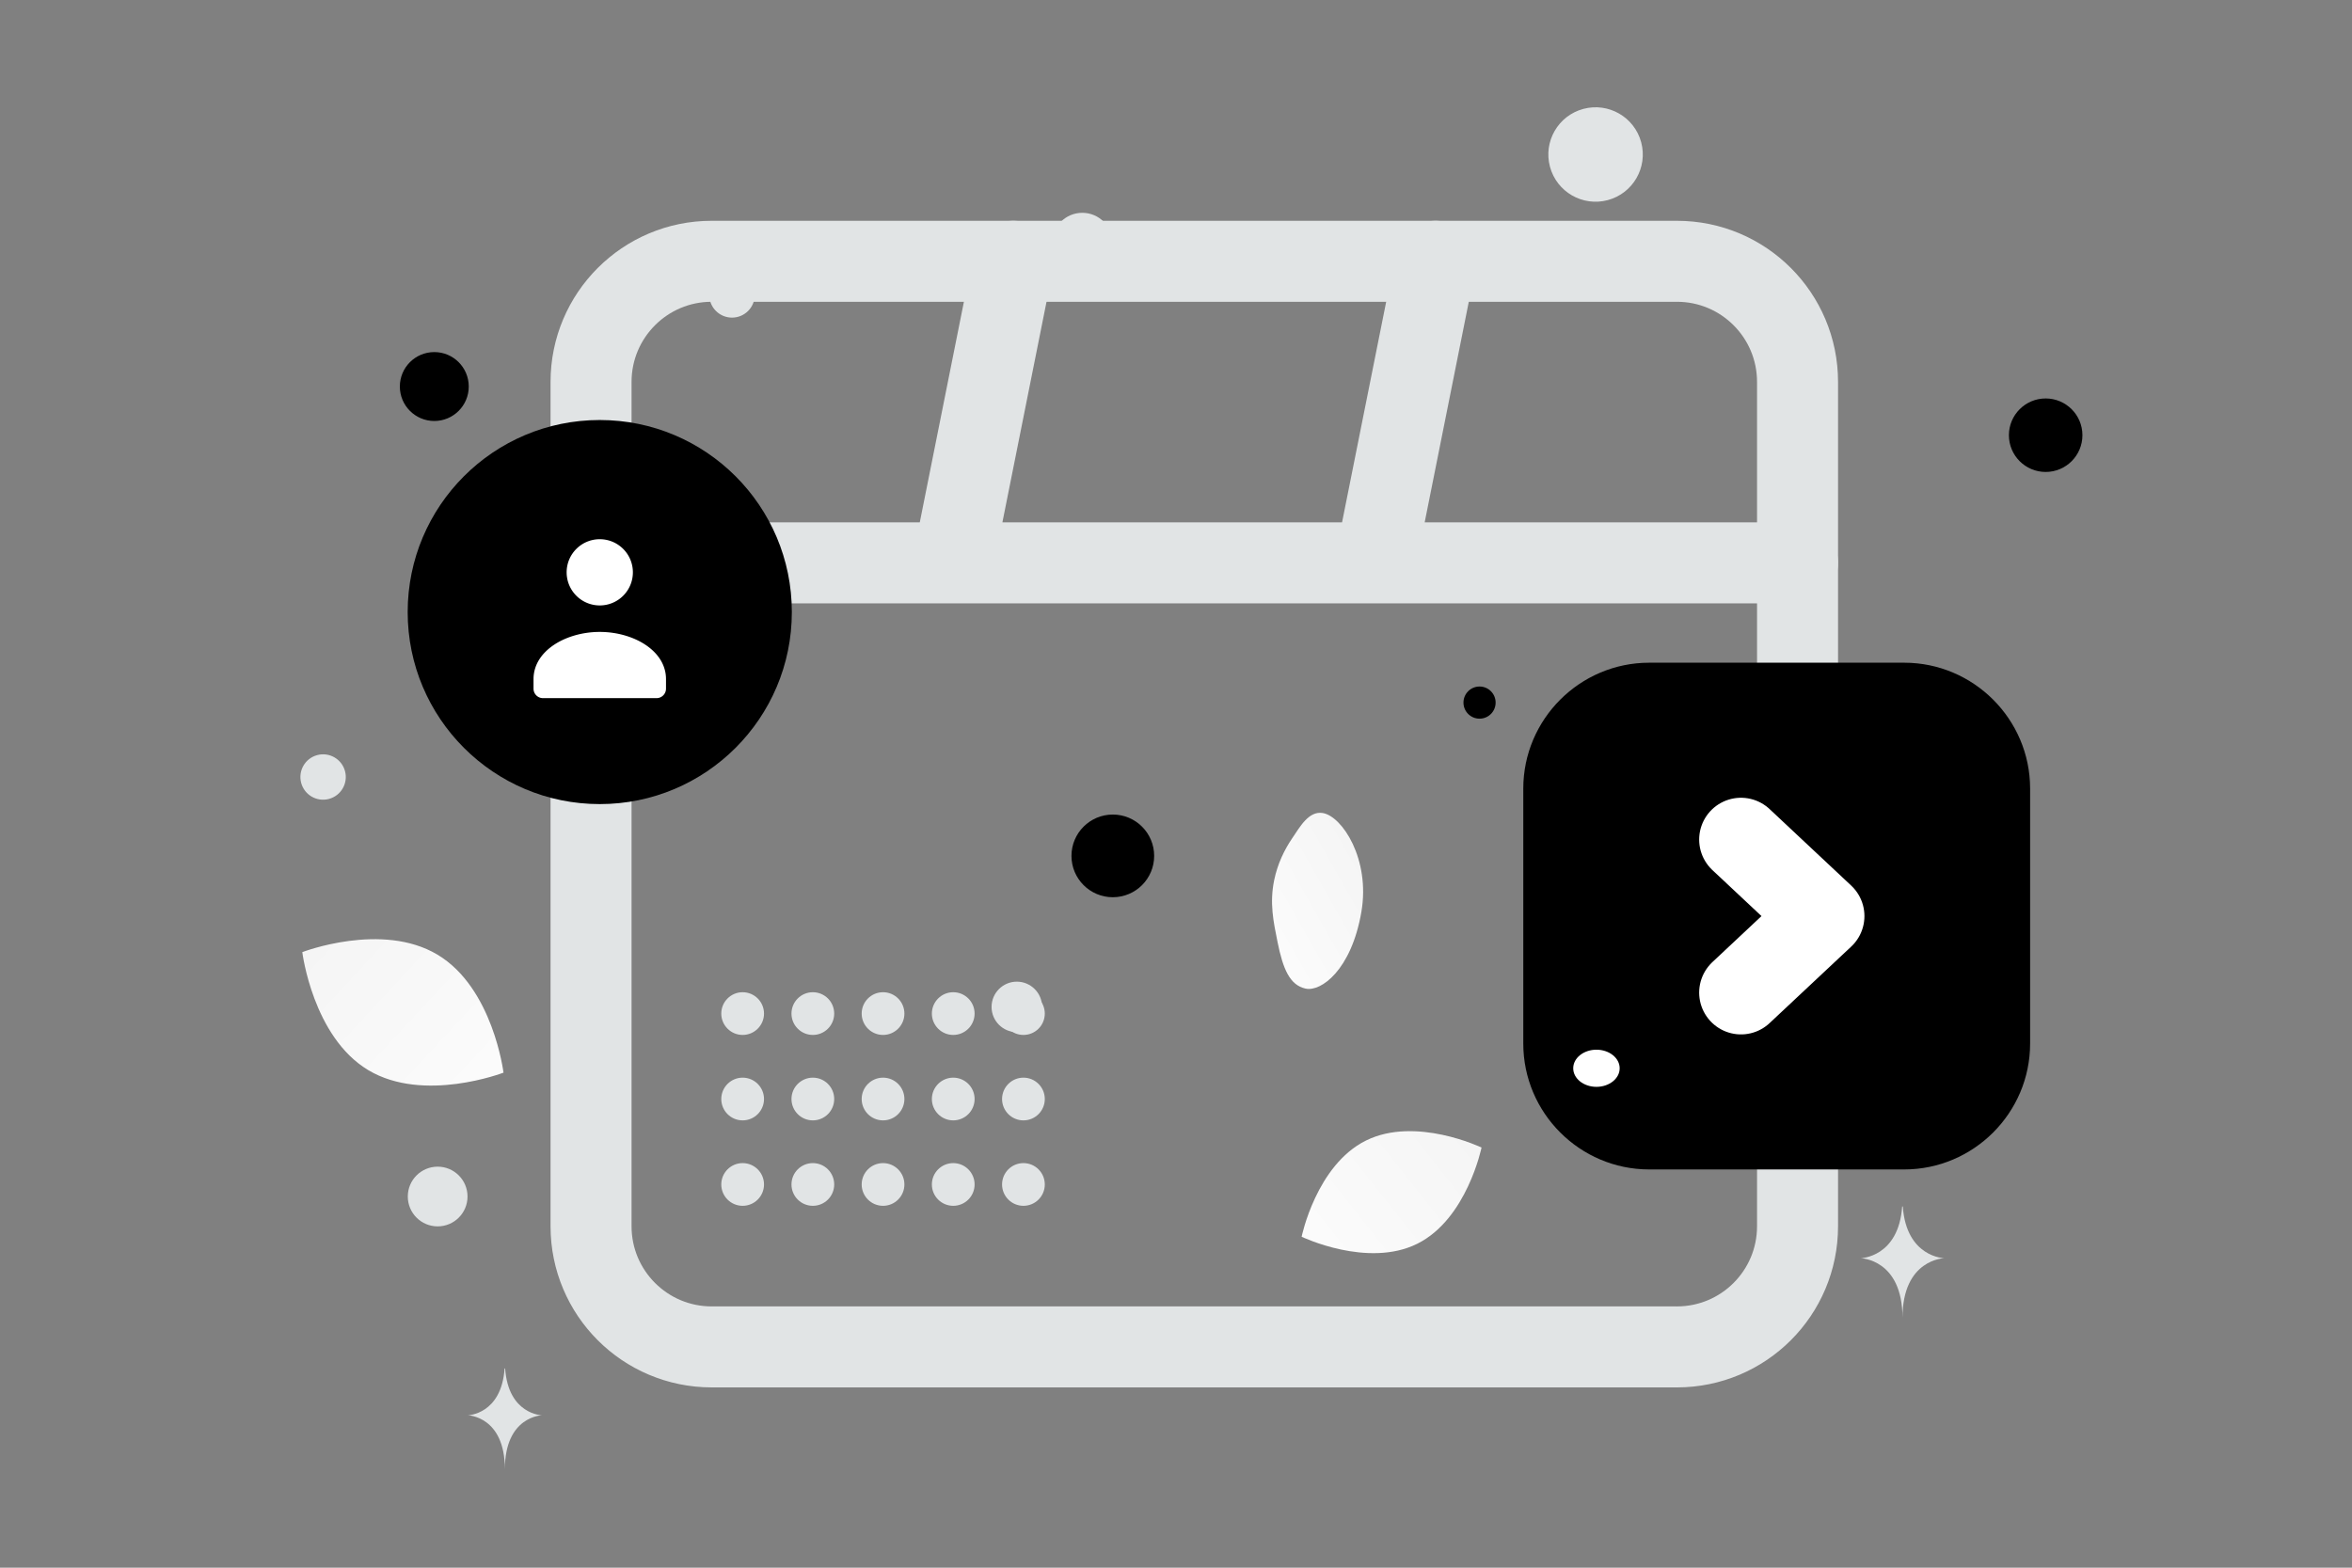 <svg width="900" height="600" viewBox="0 0 900 600" fill="none" xmlns="http://www.w3.org/2000/svg"><rect x="0" y="0" width="900" height="600" fill="#808080" stroke="none"/><path fill="transparent" d="M0 0h900v600H0z"/><path clip-rule="evenodd" d="M641.667 515.501H272.334c-25.507 0-46.167-20.659-46.167-46.167V146.168c0-25.507 20.66-46.167 46.167-46.167h369.333c25.507 0 46.167 20.66 46.167 46.167v323.166c0 25.508-20.66 46.167-46.167 46.167z" stroke="#E1E4E5" stroke-width="31" stroke-linecap="round" stroke-linejoin="round"/><path d="M226.166 215.418h461.667m-323.167 0 23.083-115.417m138.5 115.417 23.083-115.417" stroke="#E1E4E5" stroke-width="31" stroke-linecap="round" stroke-linejoin="round"/><path fill-rule="evenodd" clip-rule="evenodd" d="M728.669 262.751h-97.621c-21.476 0-39.048 17.572-39.048 39.048v97.621c0 21.476 17.572 39.048 39.048 39.048h97.621c21.476 0 39.048-17.572 39.048-39.048v-97.621c0-21.476-17.572-39.048-39.048-39.048z" fill="#000" stroke="#000" stroke-width="18.224" stroke-linecap="round" stroke-linejoin="round"/><path d="m666.193 321.327 31.239 29.287-31.239 29.286" stroke="#fff" stroke-width="32" stroke-linecap="round" stroke-linejoin="round"/><circle cx="391.619" cy="387.926" r="8.175" transform="rotate(90 391.619 387.926)" fill="#E1E4E5"/><circle cx="391.62" cy="420.627" r="8.175" transform="rotate(90 391.62 420.627)" fill="#E1E4E5"/><circle cx="391.62" cy="453.327" r="8.175" transform="rotate(90 391.62 453.327)" fill="#E1E4E5"/><circle cx="364.759" cy="387.926" r="8.175" transform="rotate(90 364.759 387.926)" fill="#E1E4E5"/><circle cx="364.759" cy="420.627" r="8.175" transform="rotate(90 364.759 420.627)" fill="#E1E4E5"/><circle cx="364.759" cy="453.327" r="8.175" transform="rotate(90 364.759 453.327)" fill="#E1E4E5"/><circle cx="337.898" cy="387.926" r="8.175" transform="rotate(90 337.898 387.926)" fill="#E1E4E5"/><circle cx="337.898" cy="420.627" r="8.175" transform="rotate(90 337.898 420.627)" fill="#E1E4E5"/><circle cx="337.898" cy="453.327" r="8.175" transform="rotate(90 337.898 453.327)" fill="#E1E4E5"/><circle cx="311.036" cy="387.926" r="8.175" transform="rotate(90 311.036 387.926)" fill="#E1E4E5"/><circle cx="311.037" cy="420.627" r="8.175" transform="rotate(90 311.037 420.627)" fill="#E1E4E5"/><circle cx="311.037" cy="453.327" r="8.175" transform="rotate(90 311.037 453.327)" fill="#E1E4E5"/><circle cx="284.174" cy="387.926" r="8.175" transform="rotate(90 284.174 387.926)" fill="#E1E4E5"/><circle cx="284.175" cy="420.627" r="8.175" transform="rotate(90 284.175 420.627)" fill="#E1E4E5"/><circle cx="284.175" cy="453.327" r="8.175" transform="rotate(90 284.175 453.327)" fill="#E1E4E5"/><circle r="73.5" transform="matrix(-1 0 0 1 229.5 234.251)" fill="#000"/><path fill-rule="evenodd" clip-rule="evenodd" d="M254.846 259.966v3.617a3.62 3.62 0 0 1-3.621 3.616h-43.448a3.62 3.62 0 0 1-3.621-3.616v-3.675c0-10.943 12.521-18.054 25.345-18.054 12.825 0 25.345 7.114 25.345 18.054m-16.385-49.825c4.949 4.949 4.949 12.973 0 17.921-4.949 4.949-12.972 4.949-17.921 0-4.949-4.948-4.949-12.972 0-17.921s12.972-4.949 17.921 0z" fill="#fff"/><path d="M499.592 378.37c-6.012-1.316-8.634-7.405-10.729-17.8-1.575-7.819-3.112-14.918-1.281-23.772 1.28-6.198 3.919-11.598 6.791-15.827 3.111-4.582 6.404-10.659 11.772-9.803 7.374 1.177 18.287 17.631 14.786 37.895-3.848 22.262-15.462 30.596-21.339 29.307z" fill="url(#a)"/><path d="M542.301 476.033c-19.005 9.428-44.23-2.694-44.23-2.694s5.606-27.403 24.622-36.817c19.005-9.428 44.22 2.681 44.22 2.681s-5.606 27.402-24.612 36.83z" fill="url(#b)"/><path d="M140.919 409.567c21.254 12.739 51.747.963 51.747.963s-3.987-32.424-25.254-45.148c-21.254-12.738-51.734-.977-51.734-.977s3.987 32.424 25.241 45.162z" fill="url(#c)"/><circle cx="782.781" cy="166.566" r="14.065" transform="rotate(180 782.781 166.566)" fill="#000"/><circle cx="425.823" cy="327.574" r="15.823" transform="rotate(180 425.823 327.574)" fill="#000"/><circle r="13.185" transform="matrix(-1 0 0 1 166.186 147.937)" fill="#000"/><circle r="6.153" transform="matrix(-1 0 0 1 566.153 268.904)" fill="#000"/><circle r="7.911" transform="matrix(-1 0 0 1 538.19 515.928)" fill="#E1E4E5"/><circle r="11.427" transform="matrix(-1 0 0 1 167.472 457.943)" fill="#E1E4E5"/><circle r="8.697" transform="matrix(-1 0 0 1 280.108 112.865)" fill="#E1E4E5"/><circle r="9.669" transform="matrix(-1 0 0 1 389.095 385.381)" fill="#E1E4E5"/><circle r="8.683" transform="scale(1 -1) rotate(-75 -131.963 -229.254)" fill="#E1E4E5"/><circle r="11.551" transform="matrix(-1 0 0 1 414.146 92.998)" fill="#E1E4E5"/><ellipse rx="8.886" ry="7.108" transform="matrix(-1 0 0 1 610.886 408.86)" fill="#fff"/><circle r="18.071" transform="scale(1 -1) rotate(-75 266.744 -427.408)" fill="#E1E4E5"/><path d="M727.875 461.751h.232c1.377 19.503 15.881 19.803 15.881 19.803s-15.994.313-15.994 22.848c0-22.535-15.994-22.848-15.994-22.848s14.499-.3 15.875-19.803zm-534.789 62h.206c1.222 17.652 14.092 17.923 14.092 17.923s-14.192.283-14.192 20.679c0-20.396-14.192-20.679-14.192-20.679s12.865-.271 14.086-17.923z" fill="#E1E4E5"/><defs><linearGradient id="a" x1="460.405" y1="369.105" x2="567.881" y2="308.394" gradientUnits="userSpaceOnUse"><stop stop-color="#fff"/><stop offset="1" stop-color="#EEE"/></linearGradient><linearGradient id="b" x1="469.318" y1="505.441" x2="626.076" y2="381.445" gradientUnits="userSpaceOnUse"><stop stop-color="#fff"/><stop offset="1" stop-color="#EEE"/></linearGradient><linearGradient id="c" x1="223.167" y1="450.571" x2="52.149" y2="291.674" gradientUnits="userSpaceOnUse"><stop stop-color="#fff"/><stop offset="1" stop-color="#EEE"/></linearGradient></defs></svg>